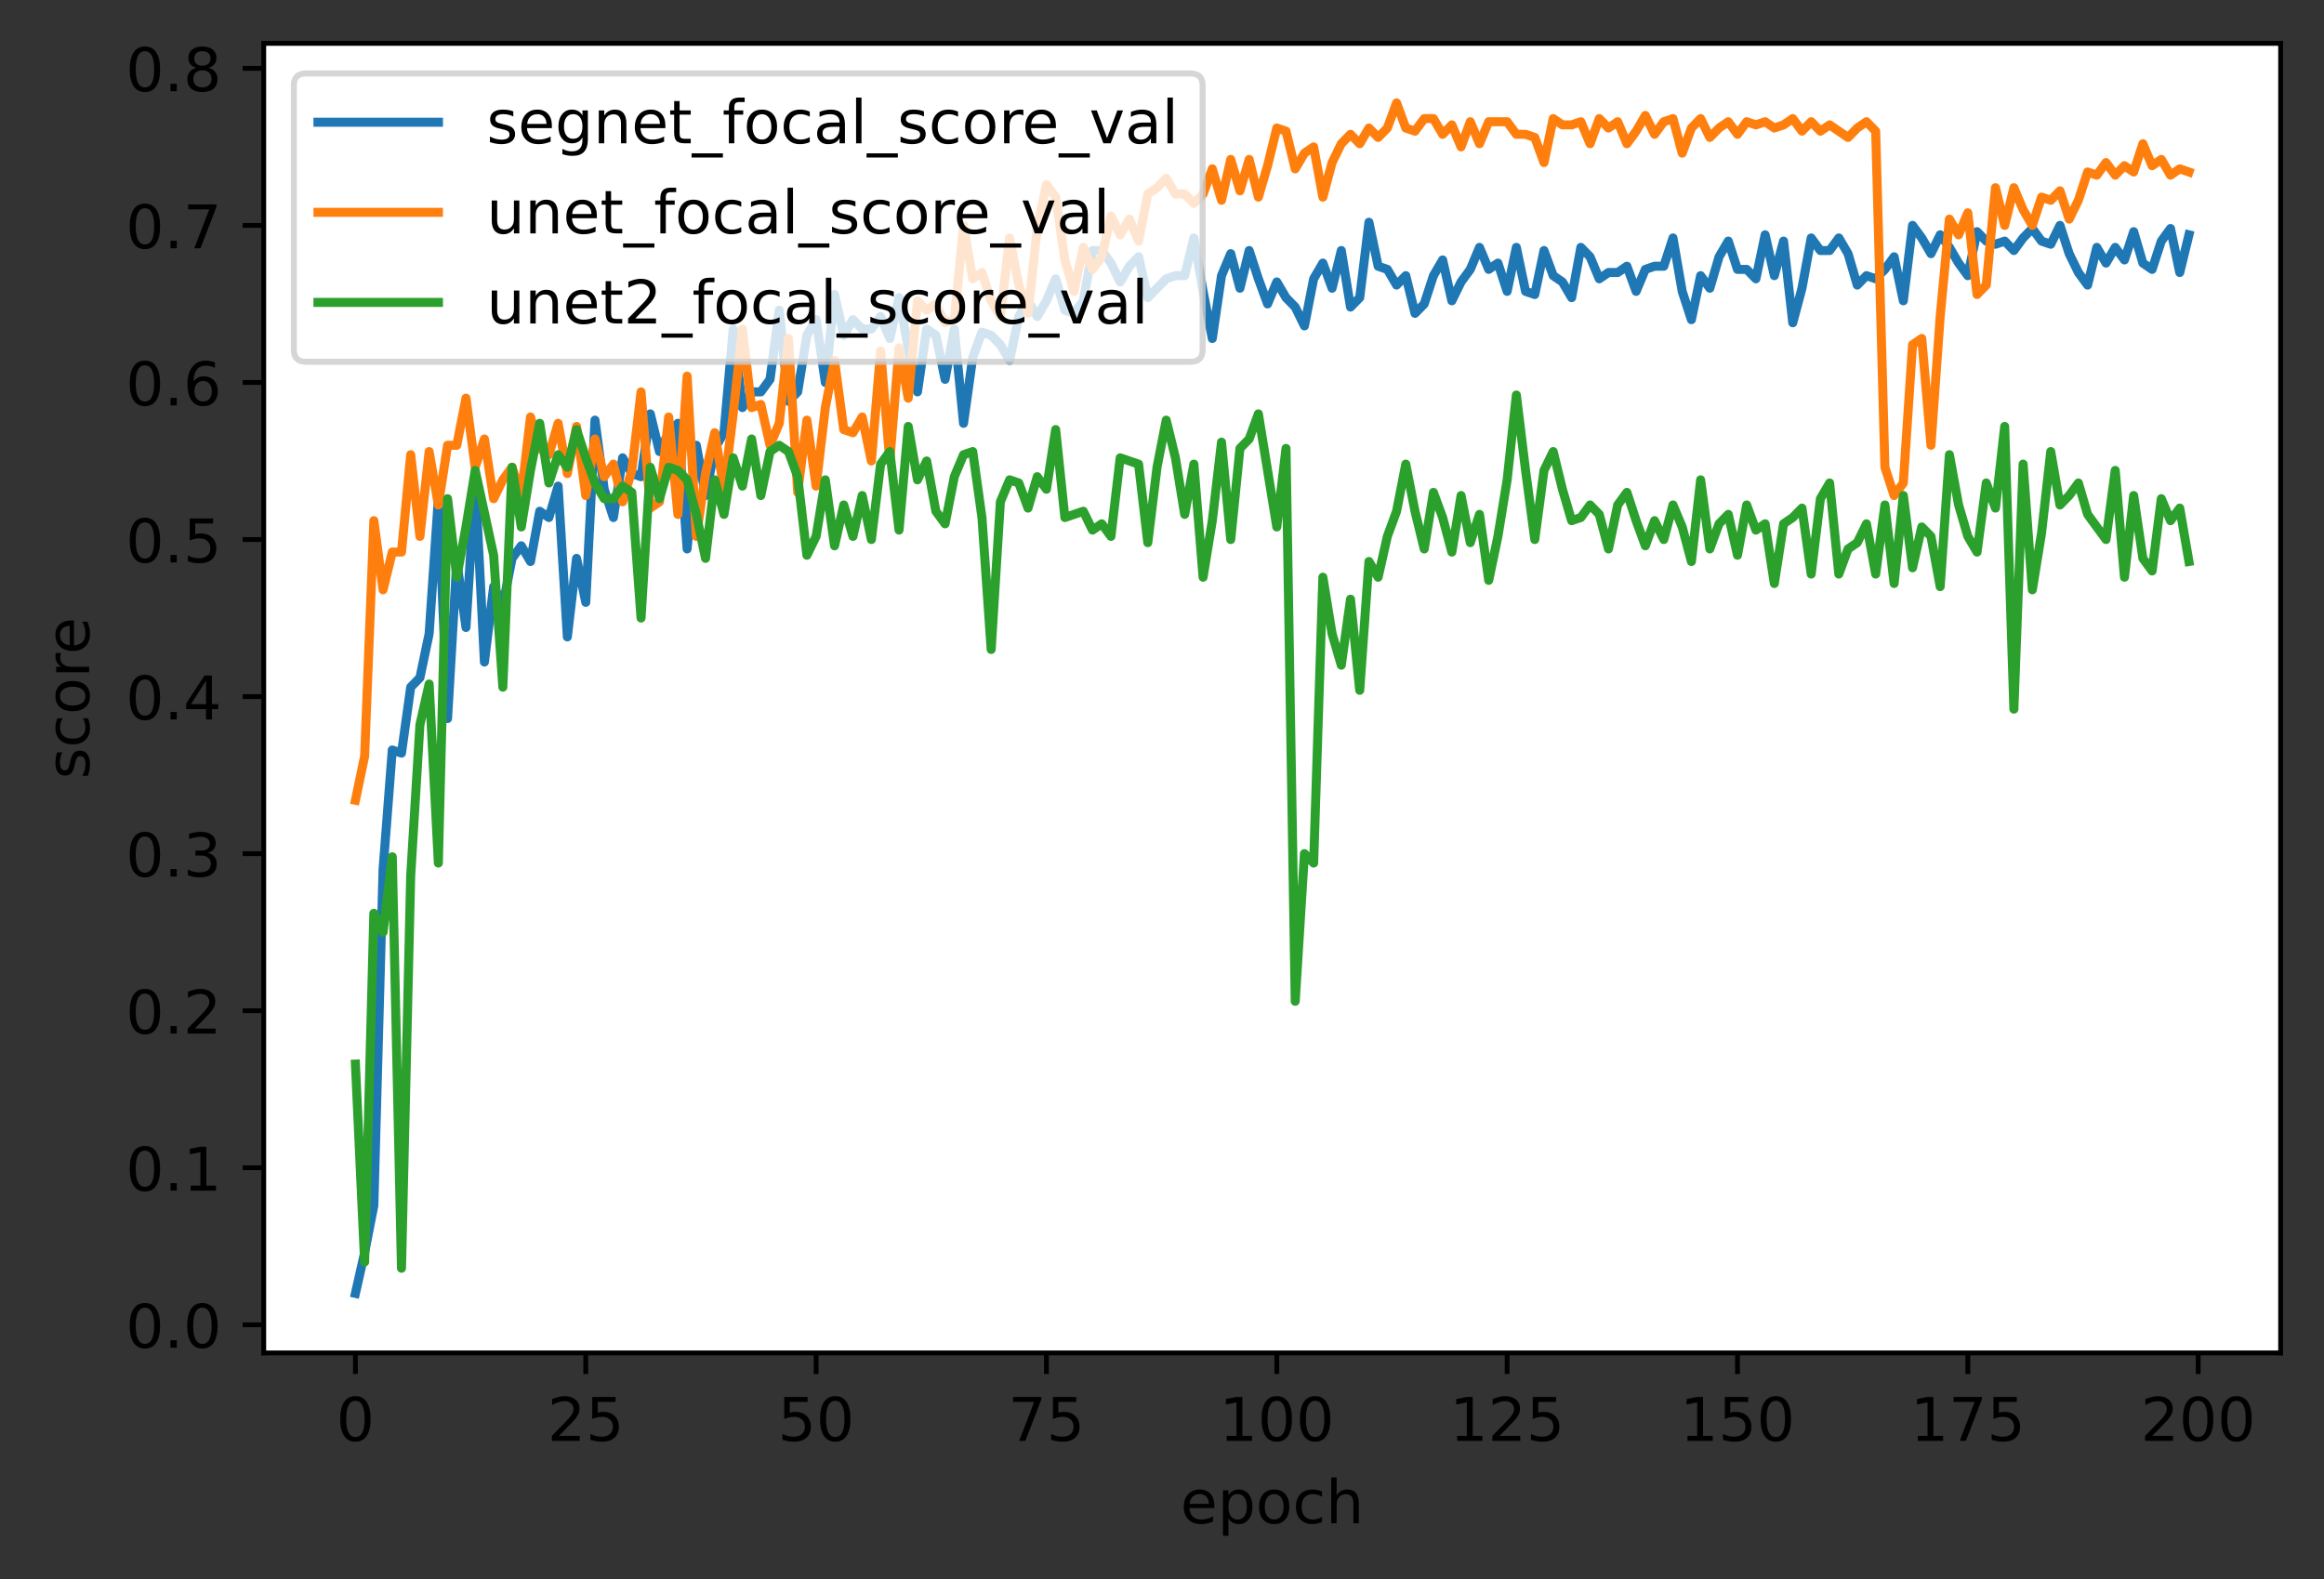 <?xml version="1.0" encoding="utf-8" standalone="no"?>
<!DOCTYPE svg PUBLIC "-//W3C//DTD SVG 1.1//EN"
  "http://www.w3.org/Graphics/SVG/1.1/DTD/svg11.dtd">
<!-- Created with matplotlib (https://matplotlib.org/) -->
<svg height="262.196pt" version="1.1" viewBox="0 0 385.781 262.196" width="385.781pt" xmlns="http://www.w3.org/2000/svg" xmlns:xlink="http://www.w3.org/1999/xlink">
 <rect x="0" y="0" width="385.781" height="262.196" fill="#333333" stroke="none"/>
 <defs>
  <style type="text/css">*{stroke-linecap:butt;stroke-linejoin:round;}</style>
 </defs>
 <g id="figure_1">
  <g id="patch_1">
   <path d="M 0 262.196 
L 385.781 262.196 
L 385.781 0 
L 0 0 
z
" style="fill:none;"/>
  </g>
  <g id="axes_1">
   <g id="patch_2">
    <path d="M 43.781 224.64 
L 378.581 224.64 
L 378.581 7.2 
L 43.781 7.2 
z
" style="fill:#ffffff;"/>
   </g>
   <g id="matplotlib.axis_1">
    <g id="xtick_1">
     <g id="line2d_1">
      <defs>
       <path d="M 0 0 
L 0 3.5 
" id="mad46e9fce3" style="stroke:#000000;stroke-width:0.8;"/>
      </defs>
      <g>
       <use style="stroke:#000000;stroke-width:0.8;" x="58.999" xlink:href="#mad46e9fce3" y="224.64"/>
      </g>
     </g>
     <g id="text_1">
      <!-- 0 -->
      <g transform="translate(55.818 239.238)scale(0.1 -0.1)">
       <defs>
        <path d="M 31.781 66.406 
Q 24.172 66.406 20.328 58.906 
Q 16.5 51.422 16.5 36.375 
Q 16.5 21.391 20.328 13.891 
Q 24.172 6.391 31.781 6.391 
Q 39.453 6.391 43.281 13.891 
Q 47.125 21.391 47.125 36.375 
Q 47.125 51.422 43.281 58.906 
Q 39.453 66.406 31.781 66.406 
z
M 31.781 74.219 
Q 44.047 74.219 50.516 64.516 
Q 56.984 54.828 56.984 36.375 
Q 56.984 17.969 50.516 8.266 
Q 44.047 -1.422 31.781 -1.422 
Q 19.531 -1.422 13.062 8.266 
Q 6.594 17.969 6.594 36.375 
Q 6.594 54.828 13.062 64.516 
Q 19.531 74.219 31.781 74.219 
z
" id="DejaVuSans-48"/>
       </defs>
       <use xlink:href="#DejaVuSans-48"/>
      </g>
     </g>
    </g>
    <g id="xtick_2">
     <g id="line2d_2">
      <g>
       <use style="stroke:#000000;stroke-width:0.8;" x="97.236" xlink:href="#mad46e9fce3" y="224.64"/>
      </g>
     </g>
     <g id="text_2">
      <!-- 25 -->
      <g transform="translate(90.874 239.238)scale(0.1 -0.1)">
       <defs>
        <path d="M 19.188 8.297 
L 53.609 8.297 
L 53.609 0 
L 7.328 0 
L 7.328 8.297 
Q 12.938 14.109 22.625 23.891 
Q 32.328 33.688 34.812 36.531 
Q 39.547 41.844 41.422 45.531 
Q 43.312 49.219 43.312 52.781 
Q 43.312 58.594 39.234 62.25 
Q 35.156 65.922 28.609 65.922 
Q 23.969 65.922 18.812 64.312 
Q 13.672 62.703 7.812 59.422 
L 7.812 69.391 
Q 13.766 71.781 18.938 73 
Q 24.125 74.219 28.422 74.219 
Q 39.75 74.219 46.484 68.547 
Q 53.219 62.891 53.219 53.422 
Q 53.219 48.922 51.531 44.891 
Q 49.859 40.875 45.406 35.406 
Q 44.188 33.984 37.641 27.219 
Q 31.109 20.453 19.188 8.297 
z
" id="DejaVuSans-50"/>
        <path d="M 10.797 72.906 
L 49.516 72.906 
L 49.516 64.594 
L 19.828 64.594 
L 19.828 46.734 
Q 21.969 47.469 24.109 47.828 
Q 26.266 48.188 28.422 48.188 
Q 40.625 48.188 47.75 41.5 
Q 54.891 34.812 54.891 23.391 
Q 54.891 11.625 47.562 5.094 
Q 40.234 -1.422 26.906 -1.422 
Q 22.312 -1.422 17.547 -0.641 
Q 12.797 0.141 7.719 1.703 
L 7.719 11.625 
Q 12.109 9.234 16.797 8.062 
Q 21.484 6.891 26.703 6.891 
Q 35.156 6.891 40.078 11.328 
Q 45.016 15.766 45.016 23.391 
Q 45.016 31 40.078 35.438 
Q 35.156 39.891 26.703 39.891 
Q 22.75 39.891 18.812 39.016 
Q 14.891 38.141 10.797 36.281 
z
" id="DejaVuSans-53"/>
       </defs>
       <use xlink:href="#DejaVuSans-50"/>
       <use x="63.623" xlink:href="#DejaVuSans-53"/>
      </g>
     </g>
    </g>
    <g id="xtick_3">
     <g id="line2d_3">
      <g>
       <use style="stroke:#000000;stroke-width:0.8;" x="135.473" xlink:href="#mad46e9fce3" y="224.64"/>
      </g>
     </g>
     <g id="text_3">
      <!-- 50 -->
      <g transform="translate(129.11 239.238)scale(0.1 -0.1)">
       <use xlink:href="#DejaVuSans-53"/>
       <use x="63.623" xlink:href="#DejaVuSans-48"/>
      </g>
     </g>
    </g>
    <g id="xtick_4">
     <g id="line2d_4">
      <g>
       <use style="stroke:#000000;stroke-width:0.8;" x="173.709" xlink:href="#mad46e9fce3" y="224.64"/>
      </g>
     </g>
     <g id="text_4">
      <!-- 75 -->
      <g transform="translate(167.347 239.238)scale(0.1 -0.1)">
       <defs>
        <path d="M 8.203 72.906 
L 55.078 72.906 
L 55.078 68.703 
L 28.609 0 
L 18.312 0 
L 43.219 64.594 
L 8.203 64.594 
z
" id="DejaVuSans-55"/>
       </defs>
       <use xlink:href="#DejaVuSans-55"/>
       <use x="63.623" xlink:href="#DejaVuSans-53"/>
      </g>
     </g>
    </g>
    <g id="xtick_5">
     <g id="line2d_5">
      <g>
       <use style="stroke:#000000;stroke-width:0.8;" x="211.946" xlink:href="#mad46e9fce3" y="224.64"/>
      </g>
     </g>
     <g id="text_5">
      <!-- 100 -->
      <g transform="translate(202.402 239.238)scale(0.1 -0.1)">
       <defs>
        <path d="M 12.406 8.297 
L 28.516 8.297 
L 28.516 63.922 
L 10.984 60.406 
L 10.984 69.391 
L 28.422 72.906 
L 38.281 72.906 
L 38.281 8.297 
L 54.391 8.297 
L 54.391 0 
L 12.406 0 
z
" id="DejaVuSans-49"/>
       </defs>
       <use xlink:href="#DejaVuSans-49"/>
       <use x="63.623" xlink:href="#DejaVuSans-48"/>
       <use x="127.246" xlink:href="#DejaVuSans-48"/>
      </g>
     </g>
    </g>
    <g id="xtick_6">
     <g id="line2d_6">
      <g>
       <use style="stroke:#000000;stroke-width:0.8;" x="250.183" xlink:href="#mad46e9fce3" y="224.64"/>
      </g>
     </g>
     <g id="text_6">
      <!-- 125 -->
      <g transform="translate(240.639 239.238)scale(0.1 -0.1)">
       <use xlink:href="#DejaVuSans-49"/>
       <use x="63.623" xlink:href="#DejaVuSans-50"/>
       <use x="127.246" xlink:href="#DejaVuSans-53"/>
      </g>
     </g>
    </g>
    <g id="xtick_7">
     <g id="line2d_7">
      <g>
       <use style="stroke:#000000;stroke-width:0.8;" x="288.419" xlink:href="#mad46e9fce3" y="224.64"/>
      </g>
     </g>
     <g id="text_7">
      <!-- 150 -->
      <g transform="translate(278.876 239.238)scale(0.1 -0.1)">
       <use xlink:href="#DejaVuSans-49"/>
       <use x="63.623" xlink:href="#DejaVuSans-53"/>
       <use x="127.246" xlink:href="#DejaVuSans-48"/>
      </g>
     </g>
    </g>
    <g id="xtick_8">
     <g id="line2d_8">
      <g>
       <use style="stroke:#000000;stroke-width:0.8;" x="326.656" xlink:href="#mad46e9fce3" y="224.64"/>
      </g>
     </g>
     <g id="text_8">
      <!-- 175 -->
      <g transform="translate(317.112 239.238)scale(0.1 -0.1)">
       <use xlink:href="#DejaVuSans-49"/>
       <use x="63.623" xlink:href="#DejaVuSans-55"/>
       <use x="127.246" xlink:href="#DejaVuSans-53"/>
      </g>
     </g>
    </g>
    <g id="xtick_9">
     <g id="line2d_9">
      <g>
       <use style="stroke:#000000;stroke-width:0.8;" x="364.893" xlink:href="#mad46e9fce3" y="224.64"/>
      </g>
     </g>
     <g id="text_9">
      <!-- 200 -->
      <g transform="translate(355.349 239.238)scale(0.1 -0.1)">
       <use xlink:href="#DejaVuSans-50"/>
       <use x="63.623" xlink:href="#DejaVuSans-48"/>
       <use x="127.246" xlink:href="#DejaVuSans-48"/>
      </g>
     </g>
    </g>
    <g id="text_10">
     <!-- epoch -->
     <g transform="translate(195.953 252.917)scale(0.1 -0.1)">
      <defs>
       <path d="M 56.203 29.594 
L 56.203 25.203 
L 14.891 25.203 
Q 15.484 15.922 20.484 11.062 
Q 25.484 6.203 34.422 6.203 
Q 39.594 6.203 44.453 7.469 
Q 49.312 8.734 54.109 11.281 
L 54.109 2.781 
Q 49.266 0.734 44.188 -0.344 
Q 39.109 -1.422 33.891 -1.422 
Q 20.797 -1.422 13.156 6.188 
Q 5.516 13.812 5.516 26.812 
Q 5.516 40.234 12.766 48.109 
Q 20.016 56 32.328 56 
Q 43.359 56 49.781 48.891 
Q 56.203 41.797 56.203 29.594 
z
M 47.219 32.234 
Q 47.125 39.594 43.094 43.984 
Q 39.062 48.391 32.422 48.391 
Q 24.906 48.391 20.391 44.141 
Q 15.875 39.891 15.188 32.172 
z
" id="DejaVuSans-101"/>
       <path d="M 18.109 8.203 
L 18.109 -20.797 
L 9.078 -20.797 
L 9.078 54.688 
L 18.109 54.688 
L 18.109 46.391 
Q 20.953 51.266 25.266 53.625 
Q 29.594 56 35.594 56 
Q 45.562 56 51.781 48.094 
Q 58.016 40.188 58.016 27.297 
Q 58.016 14.406 51.781 6.484 
Q 45.562 -1.422 35.594 -1.422 
Q 29.594 -1.422 25.266 0.953 
Q 20.953 3.328 18.109 8.203 
z
M 48.688 27.297 
Q 48.688 37.203 44.609 42.844 
Q 40.531 48.484 33.406 48.484 
Q 26.266 48.484 22.188 42.844 
Q 18.109 37.203 18.109 27.297 
Q 18.109 17.391 22.188 11.75 
Q 26.266 6.109 33.406 6.109 
Q 40.531 6.109 44.609 11.75 
Q 48.688 17.391 48.688 27.297 
z
" id="DejaVuSans-112"/>
       <path d="M 30.609 48.391 
Q 23.391 48.391 19.188 42.75 
Q 14.984 37.109 14.984 27.297 
Q 14.984 17.484 19.156 11.844 
Q 23.344 6.203 30.609 6.203 
Q 37.797 6.203 41.984 11.859 
Q 46.188 17.531 46.188 27.297 
Q 46.188 37.016 41.984 42.703 
Q 37.797 48.391 30.609 48.391 
z
M 30.609 56 
Q 42.328 56 49.016 48.375 
Q 55.719 40.766 55.719 27.297 
Q 55.719 13.875 49.016 6.219 
Q 42.328 -1.422 30.609 -1.422 
Q 18.844 -1.422 12.172 6.219 
Q 5.516 13.875 5.516 27.297 
Q 5.516 40.766 12.172 48.375 
Q 18.844 56 30.609 56 
z
" id="DejaVuSans-111"/>
       <path d="M 48.781 52.594 
L 48.781 44.188 
Q 44.969 46.297 41.141 47.344 
Q 37.312 48.391 33.406 48.391 
Q 24.656 48.391 19.812 42.844 
Q 14.984 37.312 14.984 27.297 
Q 14.984 17.281 19.812 11.734 
Q 24.656 6.203 33.406 6.203 
Q 37.312 6.203 41.141 7.25 
Q 44.969 8.297 48.781 10.406 
L 48.781 2.094 
Q 45.016 0.344 40.984 -0.531 
Q 36.969 -1.422 32.422 -1.422 
Q 20.062 -1.422 12.781 6.344 
Q 5.516 14.109 5.516 27.297 
Q 5.516 40.672 12.859 48.328 
Q 20.219 56 33.016 56 
Q 37.156 56 41.109 55.141 
Q 45.062 54.297 48.781 52.594 
z
" id="DejaVuSans-99"/>
       <path d="M 54.891 33.016 
L 54.891 0 
L 45.906 0 
L 45.906 32.719 
Q 45.906 40.484 42.875 44.328 
Q 39.844 48.188 33.797 48.188 
Q 26.516 48.188 22.312 43.547 
Q 18.109 38.922 18.109 30.906 
L 18.109 0 
L 9.078 0 
L 9.078 75.984 
L 18.109 75.984 
L 18.109 46.188 
Q 21.344 51.125 25.703 53.562 
Q 30.078 56 35.797 56 
Q 45.219 56 50.047 50.172 
Q 54.891 44.344 54.891 33.016 
z
" id="DejaVuSans-104"/>
      </defs>
      <use xlink:href="#DejaVuSans-101"/>
      <use x="61.523" xlink:href="#DejaVuSans-112"/>
      <use x="125" xlink:href="#DejaVuSans-111"/>
      <use x="186.182" xlink:href="#DejaVuSans-99"/>
      <use x="241.162" xlink:href="#DejaVuSans-104"/>
     </g>
    </g>
   </g>
   <g id="matplotlib.axis_2">
    <g id="ytick_1">
     <g id="line2d_10">
      <defs>
       <path d="M 0 0 
L -3.5 0 
" id="mb7ac3b1399" style="stroke:#000000;stroke-width:0.8;"/>
      </defs>
      <g>
       <use style="stroke:#000000;stroke-width:0.8;" x="43.781" xlink:href="#mb7ac3b1399" y="219.972"/>
      </g>
     </g>
     <g id="text_11">
      <!-- 0.0 -->
      <g transform="translate(20.878 223.771)scale(0.1 -0.1)">
       <defs>
        <path d="M 10.688 12.406 
L 21 12.406 
L 21 0 
L 10.688 0 
z
" id="DejaVuSans-46"/>
       </defs>
       <use xlink:href="#DejaVuSans-48"/>
       <use x="63.623" xlink:href="#DejaVuSans-46"/>
       <use x="95.41" xlink:href="#DejaVuSans-48"/>
      </g>
     </g>
    </g>
    <g id="ytick_2">
     <g id="line2d_11">
      <g>
       <use style="stroke:#000000;stroke-width:0.8;" x="43.781" xlink:href="#mb7ac3b1399" y="193.894"/>
      </g>
     </g>
     <g id="text_12">
      <!-- 0.1 -->
      <g transform="translate(20.878 197.693)scale(0.1 -0.1)">
       <use xlink:href="#DejaVuSans-48"/>
       <use x="63.623" xlink:href="#DejaVuSans-46"/>
       <use x="95.41" xlink:href="#DejaVuSans-49"/>
      </g>
     </g>
    </g>
    <g id="ytick_3">
     <g id="line2d_12">
      <g>
       <use style="stroke:#000000;stroke-width:0.8;" x="43.781" xlink:href="#mb7ac3b1399" y="167.816"/>
      </g>
     </g>
     <g id="text_13">
      <!-- 0.2 -->
      <g transform="translate(20.878 171.615)scale(0.1 -0.1)">
       <use xlink:href="#DejaVuSans-48"/>
       <use x="63.623" xlink:href="#DejaVuSans-46"/>
       <use x="95.41" xlink:href="#DejaVuSans-50"/>
      </g>
     </g>
    </g>
    <g id="ytick_4">
     <g id="line2d_13">
      <g>
       <use style="stroke:#000000;stroke-width:0.8;" x="43.781" xlink:href="#mb7ac3b1399" y="141.737"/>
      </g>
     </g>
     <g id="text_14">
      <!-- 0.3 -->
      <g transform="translate(20.878 145.537)scale(0.1 -0.1)">
       <defs>
        <path d="M 40.578 39.312 
Q 47.656 37.797 51.625 33 
Q 55.609 28.219 55.609 21.188 
Q 55.609 10.406 48.188 4.484 
Q 40.766 -1.422 27.094 -1.422 
Q 22.516 -1.422 17.656 -0.516 
Q 12.797 0.391 7.625 2.203 
L 7.625 11.719 
Q 11.719 9.328 16.594 8.109 
Q 21.484 6.891 26.812 6.891 
Q 36.078 6.891 40.938 10.547 
Q 45.797 14.203 45.797 21.188 
Q 45.797 27.641 41.281 31.266 
Q 36.766 34.906 28.719 34.906 
L 20.219 34.906 
L 20.219 43.016 
L 29.109 43.016 
Q 36.375 43.016 40.234 45.922 
Q 44.094 48.828 44.094 54.297 
Q 44.094 59.906 40.109 62.906 
Q 36.141 65.922 28.719 65.922 
Q 24.656 65.922 20.016 65.031 
Q 15.375 64.156 9.812 62.312 
L 9.812 71.094 
Q 15.438 72.656 20.344 73.438 
Q 25.25 74.219 29.594 74.219 
Q 40.828 74.219 47.359 69.109 
Q 53.906 64.016 53.906 55.328 
Q 53.906 49.266 50.438 45.094 
Q 46.969 40.922 40.578 39.312 
z
" id="DejaVuSans-51"/>
       </defs>
       <use xlink:href="#DejaVuSans-48"/>
       <use x="63.623" xlink:href="#DejaVuSans-46"/>
       <use x="95.41" xlink:href="#DejaVuSans-51"/>
      </g>
     </g>
    </g>
    <g id="ytick_5">
     <g id="line2d_14">
      <g>
       <use style="stroke:#000000;stroke-width:0.8;" x="43.781" xlink:href="#mb7ac3b1399" y="115.659"/>
      </g>
     </g>
     <g id="text_15">
      <!-- 0.4 -->
      <g transform="translate(20.878 119.458)scale(0.1 -0.1)">
       <defs>
        <path d="M 37.797 64.312 
L 12.891 25.391 
L 37.797 25.391 
z
M 35.203 72.906 
L 47.609 72.906 
L 47.609 25.391 
L 58.016 25.391 
L 58.016 17.188 
L 47.609 17.188 
L 47.609 0 
L 37.797 0 
L 37.797 17.188 
L 4.891 17.188 
L 4.891 26.703 
z
" id="DejaVuSans-52"/>
       </defs>
       <use xlink:href="#DejaVuSans-48"/>
       <use x="63.623" xlink:href="#DejaVuSans-46"/>
       <use x="95.41" xlink:href="#DejaVuSans-52"/>
      </g>
     </g>
    </g>
    <g id="ytick_6">
     <g id="line2d_15">
      <g>
       <use style="stroke:#000000;stroke-width:0.8;" x="43.781" xlink:href="#mb7ac3b1399" y="89.581"/>
      </g>
     </g>
     <g id="text_16">
      <!-- 0.5 -->
      <g transform="translate(20.878 93.38)scale(0.1 -0.1)">
       <use xlink:href="#DejaVuSans-48"/>
       <use x="63.623" xlink:href="#DejaVuSans-46"/>
       <use x="95.41" xlink:href="#DejaVuSans-53"/>
      </g>
     </g>
    </g>
    <g id="ytick_7">
     <g id="line2d_16">
      <g>
       <use style="stroke:#000000;stroke-width:0.8;" x="43.781" xlink:href="#mb7ac3b1399" y="63.503"/>
      </g>
     </g>
     <g id="text_17">
      <!-- 0.6 -->
      <g transform="translate(20.878 67.302)scale(0.1 -0.1)">
       <defs>
        <path d="M 33.016 40.375 
Q 26.375 40.375 22.484 35.828 
Q 18.609 31.297 18.609 23.391 
Q 18.609 15.531 22.484 10.953 
Q 26.375 6.391 33.016 6.391 
Q 39.656 6.391 43.531 10.953 
Q 47.406 15.531 47.406 23.391 
Q 47.406 31.297 43.531 35.828 
Q 39.656 40.375 33.016 40.375 
z
M 52.594 71.297 
L 52.594 62.312 
Q 48.875 64.062 45.094 64.984 
Q 41.312 65.922 37.594 65.922 
Q 27.828 65.922 22.672 59.328 
Q 17.531 52.734 16.797 39.406 
Q 19.672 43.656 24.016 45.922 
Q 28.375 48.188 33.594 48.188 
Q 44.578 48.188 50.953 41.516 
Q 57.328 34.859 57.328 23.391 
Q 57.328 12.156 50.688 5.359 
Q 44.047 -1.422 33.016 -1.422 
Q 20.359 -1.422 13.672 8.266 
Q 6.984 17.969 6.984 36.375 
Q 6.984 53.656 15.188 63.938 
Q 23.391 74.219 37.203 74.219 
Q 40.922 74.219 44.703 73.484 
Q 48.484 72.75 52.594 71.297 
z
" id="DejaVuSans-54"/>
       </defs>
       <use xlink:href="#DejaVuSans-48"/>
       <use x="63.623" xlink:href="#DejaVuSans-46"/>
       <use x="95.41" xlink:href="#DejaVuSans-54"/>
      </g>
     </g>
    </g>
    <g id="ytick_8">
     <g id="line2d_17">
      <g>
       <use style="stroke:#000000;stroke-width:0.8;" x="43.781" xlink:href="#mb7ac3b1399" y="37.425"/>
      </g>
     </g>
     <g id="text_18">
      <!-- 0.7 -->
      <g transform="translate(20.878 41.224)scale(0.1 -0.1)">
       <use xlink:href="#DejaVuSans-48"/>
       <use x="63.623" xlink:href="#DejaVuSans-46"/>
       <use x="95.41" xlink:href="#DejaVuSans-55"/>
      </g>
     </g>
    </g>
    <g id="ytick_9">
     <g id="line2d_18">
      <g>
       <use style="stroke:#000000;stroke-width:0.8;" x="43.781" xlink:href="#mb7ac3b1399" y="11.346"/>
      </g>
     </g>
     <g id="text_19">
      <!-- 0.8 -->
      <g transform="translate(20.878 15.146)scale(0.1 -0.1)">
       <defs>
        <path d="M 31.781 34.625 
Q 24.75 34.625 20.719 30.859 
Q 16.703 27.094 16.703 20.516 
Q 16.703 13.922 20.719 10.156 
Q 24.75 6.391 31.781 6.391 
Q 38.812 6.391 42.859 10.172 
Q 46.922 13.969 46.922 20.516 
Q 46.922 27.094 42.891 30.859 
Q 38.875 34.625 31.781 34.625 
z
M 21.922 38.812 
Q 15.578 40.375 12.031 44.719 
Q 8.5 49.078 8.5 55.328 
Q 8.5 64.062 14.719 69.141 
Q 20.953 74.219 31.781 74.219 
Q 42.672 74.219 48.875 69.141 
Q 55.078 64.062 55.078 55.328 
Q 55.078 49.078 51.531 44.719 
Q 48 40.375 41.703 38.812 
Q 48.828 37.156 52.797 32.312 
Q 56.781 27.484 56.781 20.516 
Q 56.781 9.906 50.312 4.234 
Q 43.844 -1.422 31.781 -1.422 
Q 19.734 -1.422 13.25 4.234 
Q 6.781 9.906 6.781 20.516 
Q 6.781 27.484 10.781 32.312 
Q 14.797 37.156 21.922 38.812 
z
M 18.312 54.391 
Q 18.312 48.734 21.844 45.562 
Q 25.391 42.391 31.781 42.391 
Q 38.141 42.391 41.719 45.562 
Q 45.312 48.734 45.312 54.391 
Q 45.312 60.062 41.719 63.234 
Q 38.141 66.406 31.781 66.406 
Q 25.391 66.406 21.844 63.234 
Q 18.312 60.062 18.312 54.391 
z
" id="DejaVuSans-56"/>
       </defs>
       <use xlink:href="#DejaVuSans-48"/>
       <use x="63.623" xlink:href="#DejaVuSans-46"/>
       <use x="95.41" xlink:href="#DejaVuSans-56"/>
      </g>
     </g>
    </g>
    <g id="text_20">
     <!-- score -->
     <g transform="translate(14.798 129.353)rotate(-90)scale(0.1 -0.1)">
      <defs>
       <path d="M 44.281 53.078 
L 44.281 44.578 
Q 40.484 46.531 36.375 47.5 
Q 32.281 48.484 27.875 48.484 
Q 21.188 48.484 17.844 46.438 
Q 14.5 44.391 14.5 40.281 
Q 14.5 37.156 16.891 35.375 
Q 19.281 33.594 26.516 31.984 
L 29.594 31.297 
Q 39.156 29.25 43.188 25.516 
Q 47.219 21.781 47.219 15.094 
Q 47.219 7.469 41.188 3.016 
Q 35.156 -1.422 24.609 -1.422 
Q 20.219 -1.422 15.453 -0.562 
Q 10.688 0.297 5.422 2 
L 5.422 11.281 
Q 10.406 8.688 15.234 7.391 
Q 20.062 6.109 24.812 6.109 
Q 31.156 6.109 34.562 8.281 
Q 37.984 10.453 37.984 14.406 
Q 37.984 18.062 35.516 20.016 
Q 33.062 21.969 24.703 23.781 
L 21.578 24.516 
Q 13.234 26.266 9.516 29.906 
Q 5.812 33.547 5.812 39.891 
Q 5.812 47.609 11.281 51.797 
Q 16.75 56 26.812 56 
Q 31.781 56 36.172 55.266 
Q 40.578 54.547 44.281 53.078 
z
" id="DejaVuSans-115"/>
       <path d="M 41.109 46.297 
Q 39.594 47.172 37.812 47.578 
Q 36.031 48 33.891 48 
Q 26.266 48 22.188 43.047 
Q 18.109 38.094 18.109 28.812 
L 18.109 0 
L 9.078 0 
L 9.078 54.688 
L 18.109 54.688 
L 18.109 46.188 
Q 20.953 51.172 25.484 53.578 
Q 30.031 56 36.531 56 
Q 37.453 56 38.578 55.875 
Q 39.703 55.766 41.062 55.516 
z
" id="DejaVuSans-114"/>
      </defs>
      <use xlink:href="#DejaVuSans-115"/>
      <use x="52.1" xlink:href="#DejaVuSans-99"/>
      <use x="107.08" xlink:href="#DejaVuSans-111"/>
      <use x="168.262" xlink:href="#DejaVuSans-114"/>
      <use x="207.125" xlink:href="#DejaVuSans-101"/>
     </g>
    </g>
   </g>
   <g id="line2d_19">
    <path clip-path="url(#p6c7c3dee82)" d="M 58.999 214.756 
L 60.529 207.976 
L 62.058 200.153 
L 63.588 144.345 
L 65.117 124.526 
L 66.647 125.047 
L 68.176 114.095 
L 69.706 112.53 
L 71.235 105.228 
L 72.765 82.801 
L 74.294 119.31 
L 75.824 93.232 
L 77.353 104.185 
L 78.882 79.671 
L 80.412 109.922 
L 81.941 97.404 
L 83.471 100.534 
L 85 92.71 
L 86.53 90.624 
L 88.059 93.232 
L 89.589 84.887 
L 91.118 85.93 
L 92.648 80.714 
L 94.177 105.75 
L 95.707 92.71 
L 97.236 100.012 
L 98.766 69.762 
L 100.295 81.236 
L 101.824 85.93 
L 103.354 76.02 
L 104.883 78.628 
L 106.413 79.15 
L 107.942 68.718 
L 109.472 74.977 
L 111.001 71.848 
L 112.531 70.283 
L 114.06 91.146 
L 115.59 73.934 
L 117.119 82.279 
L 118.649 74.456 
L 120.178 71.848 
L 121.708 54.636 
L 123.237 67.675 
L 124.766 65.068 
L 126.296 65.068 
L 127.825 62.981 
L 129.355 51.507 
L 130.884 66.632 
L 132.414 65.068 
L 133.943 55.679 
L 135.473 53.072 
L 137.002 63.503 
L 138.532 48.899 
L 140.061 55.679 
L 141.591 53.072 
L 143.12 54.636 
L 144.649 54.636 
L 146.179 52.55 
L 147.708 56.201 
L 149.238 49.421 
L 150.767 57.766 
L 152.297 65.068 
L 153.826 54.636 
L 155.356 55.679 
L 156.885 62.981 
L 158.415 54.636 
L 159.944 70.283 
L 161.474 59.33 
L 163.003 55.158 
L 164.533 55.679 
L 166.062 57.244 
L 167.591 59.852 
L 169.121 52.55 
L 170.65 49.942 
L 172.18 52.55 
L 173.709 49.942 
L 175.239 46.291 
L 176.768 51.507 
L 178.298 52.028 
L 179.827 49.942 
L 181.357 41.597 
L 182.886 41.597 
L 184.416 43.683 
L 185.945 46.813 
L 187.475 44.205 
L 189.004 42.64 
L 190.533 49.421 
L 193.592 46.291 
L 195.122 45.77 
L 196.651 45.77 
L 198.181 39.511 
L 199.71 48.377 
L 201.24 56.201 
L 202.769 45.77 
L 204.299 42.119 
L 205.828 47.856 
L 207.358 41.597 
L 208.887 46.291 
L 210.417 50.464 
L 211.946 46.813 
L 213.475 49.421 
L 215.005 50.985 
L 216.534 54.115 
L 218.064 46.291 
L 219.593 43.683 
L 221.123 47.856 
L 222.652 41.597 
L 224.182 50.985 
L 225.711 49.421 
L 227.241 36.903 
L 228.77 44.205 
L 230.3 44.727 
L 231.829 47.334 
L 233.358 45.77 
L 234.888 52.028 
L 236.417 50.464 
L 237.947 45.77 
L 239.476 43.162 
L 241.006 49.942 
L 242.535 46.813 
L 244.065 44.727 
L 245.594 41.076 
L 247.124 44.727 
L 248.653 43.683 
L 250.183 48.377 
L 251.712 41.076 
L 253.242 48.377 
L 254.771 48.899 
L 256.3 41.597 
L 257.83 45.77 
L 259.359 46.813 
L 260.889 49.421 
L 262.418 41.076 
L 263.948 42.64 
L 265.477 46.291 
L 267.007 45.248 
L 268.536 45.248 
L 270.066 44.205 
L 271.595 48.377 
L 273.125 44.727 
L 274.654 44.205 
L 276.184 44.205 
L 277.713 39.511 
L 279.242 48.377 
L 280.772 53.072 
L 282.301 45.77 
L 283.831 47.856 
L 285.36 42.64 
L 286.89 40.032 
L 288.419 44.727 
L 289.949 44.727 
L 291.478 46.291 
L 293.008 38.989 
L 294.537 45.77 
L 296.067 40.032 
L 297.596 53.593 
L 299.126 47.856 
L 300.655 39.511 
L 302.184 41.597 
L 303.714 41.597 
L 305.243 39.511 
L 306.773 42.119 
L 308.302 47.334 
L 309.832 45.77 
L 311.361 46.291 
L 312.891 44.727 
L 314.42 42.64 
L 315.95 49.942 
L 317.479 37.425 
L 319.009 39.511 
L 320.538 42.119 
L 322.067 38.989 
L 323.597 41.076 
L 325.126 43.683 
L 326.656 45.77 
L 328.185 38.468 
L 329.715 40.032 
L 331.244 40.554 
L 332.774 40.032 
L 334.303 41.597 
L 335.833 39.511 
L 337.362 37.946 
L 338.892 40.032 
L 340.421 40.554 
L 341.951 37.425 
L 343.48 42.119 
L 345.009 45.248 
L 346.539 47.334 
L 348.068 41.076 
L 349.598 43.683 
L 351.127 41.076 
L 352.657 43.162 
L 354.186 38.468 
L 355.716 43.683 
L 357.245 44.727 
L 358.775 40.032 
L 360.304 37.946 
L 361.834 45.248 
L 363.363 38.989 
L 363.363 38.989 
" style="fill:none;stroke:#1f77b4;stroke-linecap:square;stroke-width:1.5;"/>
   </g>
   <g id="line2d_20">
    <path clip-path="url(#p6c7c3dee82)" d="M 58.999 132.871 
L 60.529 125.569 
L 62.058 86.452 
L 63.588 97.926 
L 65.117 91.667 
L 66.647 91.667 
L 68.176 75.499 
L 69.706 89.059 
L 71.235 74.977 
L 72.765 83.844 
L 74.294 73.934 
L 75.824 73.934 
L 77.353 66.111 
L 78.882 77.585 
L 80.412 72.891 
L 81.941 82.801 
L 83.471 79.671 
L 85 77.585 
L 86.53 82.279 
L 88.059 69.24 
L 89.589 74.456 
L 91.118 75.499 
L 92.648 70.283 
L 94.177 78.628 
L 95.707 70.805 
L 97.236 82.279 
L 98.766 72.891 
L 100.295 79.15 
L 101.824 77.063 
L 103.354 83.322 
L 104.883 78.107 
L 106.413 65.068 
L 107.942 84.365 
L 109.472 83.322 
L 111.001 69.24 
L 112.531 85.409 
L 114.06 62.46 
L 115.59 89.059 
L 117.119 78.628 
L 118.649 71.848 
L 120.178 81.236 
L 121.708 68.718 
L 123.237 54.636 
L 124.766 67.675 
L 126.296 67.154 
L 127.825 73.934 
L 129.355 70.283 
L 130.884 56.201 
L 132.414 81.758 
L 133.943 69.762 
L 135.473 80.714 
L 137.002 67.675 
L 138.532 59.852 
L 140.061 71.326 
L 141.591 71.848 
L 143.12 69.24 
L 144.649 76.542 
L 146.179 58.287 
L 147.708 76.542 
L 149.238 57.766 
L 150.767 66.111 
L 152.297 49.942 
L 153.826 51.507 
L 155.356 50.464 
L 156.885 53.593 
L 158.415 53.072 
L 159.944 37.425 
L 161.474 46.291 
L 163.003 45.248 
L 164.533 49.942 
L 166.062 52.55 
L 167.591 39.511 
L 169.121 47.334 
L 170.65 52.028 
L 172.18 37.946 
L 173.709 30.644 
L 175.239 32.731 
L 176.768 43.162 
L 178.298 48.377 
L 179.827 41.076 
L 181.357 44.727 
L 182.886 42.64 
L 184.416 35.86 
L 185.945 38.989 
L 187.475 36.382 
L 189.004 40.032 
L 190.533 32.209 
L 192.063 31.166 
L 193.592 29.601 
L 195.122 32.209 
L 196.651 32.209 
L 198.181 33.774 
L 199.71 32.209 
L 201.24 28.036 
L 202.769 33.252 
L 204.299 26.472 
L 205.828 31.687 
L 207.358 26.472 
L 208.887 32.731 
L 210.417 27.515 
L 211.946 21.256 
L 213.475 21.778 
L 215.005 28.036 
L 216.534 25.429 
L 218.064 24.386 
L 219.593 32.731 
L 221.123 26.993 
L 222.652 23.864 
L 224.182 22.299 
L 225.711 23.864 
L 227.241 21.256 
L 228.77 22.821 
L 230.3 21.256 
L 231.829 17.084 
L 233.358 21.256 
L 234.888 21.778 
L 236.417 19.691 
L 237.947 19.691 
L 239.476 22.299 
L 241.006 20.735 
L 242.535 24.386 
L 244.065 20.213 
L 245.594 23.864 
L 247.124 20.213 
L 250.183 20.213 
L 251.712 22.299 
L 253.242 22.299 
L 254.771 22.821 
L 256.3 26.993 
L 257.83 19.691 
L 259.359 20.735 
L 260.889 20.735 
L 262.418 20.213 
L 263.948 23.864 
L 265.477 19.691 
L 267.007 21.256 
L 268.536 20.213 
L 270.066 23.864 
L 271.595 21.778 
L 273.125 19.17 
L 274.654 22.299 
L 276.184 20.213 
L 277.713 19.691 
L 279.242 25.429 
L 280.772 21.256 
L 282.301 19.691 
L 283.831 22.821 
L 285.36 21.256 
L 286.89 20.213 
L 288.419 22.299 
L 289.949 20.213 
L 291.478 20.735 
L 293.008 20.213 
L 294.537 21.256 
L 296.067 20.735 
L 297.596 19.691 
L 299.126 21.778 
L 300.655 20.213 
L 302.184 21.778 
L 303.714 20.735 
L 306.773 22.821 
L 308.302 21.256 
L 309.832 20.213 
L 311.361 21.778 
L 312.891 77.585 
L 314.42 82.279 
L 315.95 80.193 
L 317.479 57.244 
L 319.009 56.201 
L 320.538 73.934 
L 322.067 52.55 
L 323.597 36.382 
L 325.126 38.989 
L 326.656 35.338 
L 328.185 48.899 
L 329.715 47.334 
L 331.244 31.166 
L 332.774 37.425 
L 334.303 31.166 
L 335.833 34.817 
L 337.362 37.425 
L 338.892 32.731 
L 340.421 33.252 
L 341.951 31.687 
L 343.48 36.382 
L 345.009 33.252 
L 346.539 28.558 
L 348.068 29.08 
L 349.598 26.993 
L 351.127 29.08 
L 352.657 27.515 
L 354.186 28.558 
L 355.716 23.864 
L 357.245 27.515 
L 358.775 26.472 
L 360.304 29.08 
L 361.834 28.036 
L 363.363 28.558 
L 363.363 28.558 
" style="fill:none;stroke:#ff7f0e;stroke-linecap:square;stroke-width:1.5;"/>
   </g>
   <g id="line2d_21">
    <path clip-path="url(#p6c7c3dee82)" d="M 58.999 176.682 
L 60.529 209.541 
L 62.058 151.647 
L 63.588 154.777 
L 65.117 142.259 
L 66.647 210.584 
L 68.176 145.388 
L 69.706 120.353 
L 71.235 113.573 
L 72.765 143.302 
L 74.294 82.801 
L 75.824 95.84 
L 77.353 87.495 
L 78.882 78.107 
L 81.941 92.189 
L 83.471 114.095 
L 85 77.585 
L 86.53 87.495 
L 88.059 78.107 
L 89.589 70.283 
L 91.118 80.193 
L 92.648 75.499 
L 94.177 77.585 
L 95.707 71.326 
L 97.236 76.02 
L 98.766 80.193 
L 100.295 82.801 
L 101.824 82.801 
L 103.354 80.714 
L 104.883 81.758 
L 106.413 102.62 
L 107.942 77.585 
L 109.472 82.801 
L 111.001 77.585 
L 112.531 78.107 
L 114.06 79.671 
L 115.59 85.409 
L 117.119 92.71 
L 118.649 79.671 
L 120.178 85.409 
L 121.708 76.02 
L 123.237 80.714 
L 124.766 72.891 
L 126.296 82.279 
L 127.825 74.977 
L 129.355 73.934 
L 130.884 74.977 
L 132.414 79.15 
L 133.943 92.189 
L 135.473 89.059 
L 137.002 79.671 
L 138.532 90.624 
L 140.061 83.844 
L 141.591 89.059 
L 143.12 82.279 
L 144.649 89.581 
L 146.179 77.063 
L 147.708 74.977 
L 149.238 88.016 
L 150.767 70.805 
L 152.297 79.671 
L 153.826 76.542 
L 155.356 84.887 
L 156.885 86.973 
L 158.415 79.15 
L 159.944 75.499 
L 161.474 74.977 
L 163.003 85.93 
L 164.533 107.836 
L 166.062 83.322 
L 167.591 79.671 
L 169.121 80.193 
L 170.65 84.365 
L 172.18 79.15 
L 173.709 81.236 
L 175.239 71.326 
L 176.768 85.93 
L 179.827 84.887 
L 181.357 88.016 
L 182.886 86.973 
L 184.416 89.059 
L 185.945 76.02 
L 189.004 77.063 
L 190.533 90.103 
L 192.063 77.585 
L 193.592 69.762 
L 195.122 76.02 
L 196.651 85.409 
L 198.181 77.063 
L 199.71 95.84 
L 201.24 86.452 
L 202.769 73.413 
L 204.299 89.581 
L 205.828 74.456 
L 207.358 72.891 
L 208.887 68.718 
L 211.946 87.495 
L 213.475 74.456 
L 215.005 166.251 
L 216.534 141.737 
L 218.064 143.302 
L 219.593 95.84 
L 221.123 105.228 
L 222.652 110.444 
L 224.182 99.491 
L 225.711 114.616 
L 227.241 93.232 
L 228.77 95.84 
L 230.3 89.059 
L 231.829 84.887 
L 233.358 77.063 
L 234.888 84.887 
L 236.417 91.146 
L 237.947 81.758 
L 239.476 85.93 
L 241.006 91.667 
L 242.535 82.279 
L 244.065 90.103 
L 245.594 85.409 
L 247.124 96.361 
L 248.653 89.059 
L 250.183 79.671 
L 251.712 65.589 
L 253.242 78.107 
L 254.771 89.581 
L 256.3 78.107 
L 257.83 74.977 
L 259.359 81.236 
L 260.889 86.452 
L 262.418 85.93 
L 263.948 83.844 
L 265.477 85.409 
L 267.007 91.146 
L 268.536 83.844 
L 270.066 81.758 
L 271.595 86.452 
L 273.125 90.624 
L 274.654 86.452 
L 276.184 89.581 
L 277.713 83.844 
L 279.242 87.495 
L 280.772 93.232 
L 282.301 79.671 
L 283.831 91.146 
L 285.36 86.973 
L 286.89 85.409 
L 288.419 92.189 
L 289.949 83.844 
L 291.478 88.016 
L 293.008 86.973 
L 294.537 96.883 
L 296.067 86.973 
L 297.596 85.93 
L 299.126 84.365 
L 300.655 95.318 
L 302.184 82.801 
L 303.714 80.193 
L 305.243 95.318 
L 306.773 91.146 
L 308.302 90.103 
L 309.832 86.973 
L 311.361 95.318 
L 312.891 83.844 
L 314.42 96.883 
L 315.95 82.279 
L 317.479 94.275 
L 319.009 87.495 
L 320.538 89.059 
L 322.067 97.404 
L 323.597 75.499 
L 325.126 83.844 
L 326.656 89.059 
L 328.185 91.667 
L 329.715 80.193 
L 331.244 84.365 
L 332.774 70.805 
L 334.303 117.745 
L 335.833 77.063 
L 337.362 97.926 
L 338.892 88.538 
L 340.421 74.977 
L 341.951 83.844 
L 343.48 82.279 
L 345.009 80.193 
L 346.539 85.409 
L 349.598 89.581 
L 351.127 78.107 
L 352.657 95.84 
L 354.186 82.279 
L 355.716 92.71 
L 357.245 94.797 
L 358.775 82.801 
L 360.304 86.452 
L 361.834 84.365 
L 363.363 93.232 
L 363.363 93.232 
" style="fill:none;stroke:#2ca02c;stroke-linecap:square;stroke-width:1.5;"/>
   </g>
   <g id="patch_3">
    <path d="M 43.781 224.64 
L 43.781 7.2 
" style="fill:none;stroke:#000000;stroke-linecap:square;stroke-linejoin:miter;stroke-width:0.8;"/>
   </g>
   <g id="patch_4">
    <path d="M 378.581 224.64 
L 378.581 7.2 
" style="fill:none;stroke:#000000;stroke-linecap:square;stroke-linejoin:miter;stroke-width:0.8;"/>
   </g>
   <g id="patch_5">
    <path d="M 43.781 224.64 
L 378.581 224.64 
" style="fill:none;stroke:#000000;stroke-linecap:square;stroke-linejoin:miter;stroke-width:0.8;"/>
   </g>
   <g id="patch_6">
    <path d="M 43.781 7.2 
L 378.581 7.2 
" style="fill:none;stroke:#000000;stroke-linecap:square;stroke-linejoin:miter;stroke-width:0.8;"/>
   </g>
   <g id="legend_1">
    <g id="patch_7">
     <path d="M 50.781 60.069 
L 197.637 60.069 
Q 199.637 60.069 199.637 58.069 
L 199.637 14.2 
Q 199.637 12.2 197.637 12.2 
L 50.781 12.2 
Q 48.781 12.2 48.781 14.2 
L 48.781 58.069 
Q 48.781 60.069 50.781 60.069 
z
" style="fill:#ffffff;opacity:0.8;stroke:#cccccc;stroke-linejoin:miter;"/>
    </g>
    <g id="line2d_22">
     <path d="M 52.781 20.298 
L 72.781 20.298 
" style="fill:none;stroke:#1f77b4;stroke-linecap:square;stroke-width:1.5;"/>
    </g>
    <g id="line2d_23"/>
    <g id="text_21">
     <!-- segnet_focal_score_val -->
     <g transform="translate(80.781 23.798)scale(0.1 -0.1)">
      <defs>
       <path d="M 45.406 27.984 
Q 45.406 37.75 41.375 43.109 
Q 37.359 48.484 30.078 48.484 
Q 22.859 48.484 18.828 43.109 
Q 14.797 37.75 14.797 27.984 
Q 14.797 18.266 18.828 12.891 
Q 22.859 7.516 30.078 7.516 
Q 37.359 7.516 41.375 12.891 
Q 45.406 18.266 45.406 27.984 
z
M 54.391 6.781 
Q 54.391 -7.172 48.188 -13.984 
Q 42 -20.797 29.203 -20.797 
Q 24.469 -20.797 20.266 -20.094 
Q 16.062 -19.391 12.109 -17.922 
L 12.109 -9.188 
Q 16.062 -11.328 19.922 -12.344 
Q 23.781 -13.375 27.781 -13.375 
Q 36.625 -13.375 41.016 -8.766 
Q 45.406 -4.156 45.406 5.172 
L 45.406 9.625 
Q 42.625 4.781 38.281 2.391 
Q 33.938 0 27.875 0 
Q 17.828 0 11.672 7.656 
Q 5.516 15.328 5.516 27.984 
Q 5.516 40.672 11.672 48.328 
Q 17.828 56 27.875 56 
Q 33.938 56 38.281 53.609 
Q 42.625 51.219 45.406 46.391 
L 45.406 54.688 
L 54.391 54.688 
z
" id="DejaVuSans-103"/>
       <path d="M 54.891 33.016 
L 54.891 0 
L 45.906 0 
L 45.906 32.719 
Q 45.906 40.484 42.875 44.328 
Q 39.844 48.188 33.797 48.188 
Q 26.516 48.188 22.312 43.547 
Q 18.109 38.922 18.109 30.906 
L 18.109 0 
L 9.078 0 
L 9.078 54.688 
L 18.109 54.688 
L 18.109 46.188 
Q 21.344 51.125 25.703 53.562 
Q 30.078 56 35.797 56 
Q 45.219 56 50.047 50.172 
Q 54.891 44.344 54.891 33.016 
z
" id="DejaVuSans-110"/>
       <path d="M 18.312 70.219 
L 18.312 54.688 
L 36.812 54.688 
L 36.812 47.703 
L 18.312 47.703 
L 18.312 18.016 
Q 18.312 11.328 20.141 9.422 
Q 21.969 7.516 27.594 7.516 
L 36.812 7.516 
L 36.812 0 
L 27.594 0 
Q 17.188 0 13.234 3.875 
Q 9.281 7.766 9.281 18.016 
L 9.281 47.703 
L 2.688 47.703 
L 2.688 54.688 
L 9.281 54.688 
L 9.281 70.219 
z
" id="DejaVuSans-116"/>
       <path d="M 50.984 -16.609 
L 50.984 -23.578 
L -0.984 -23.578 
L -0.984 -16.609 
z
" id="DejaVuSans-95"/>
       <path d="M 37.109 75.984 
L 37.109 68.5 
L 28.516 68.5 
Q 23.688 68.5 21.797 66.547 
Q 19.922 64.594 19.922 59.516 
L 19.922 54.688 
L 34.719 54.688 
L 34.719 47.703 
L 19.922 47.703 
L 19.922 0 
L 10.891 0 
L 10.891 47.703 
L 2.297 47.703 
L 2.297 54.688 
L 10.891 54.688 
L 10.891 58.5 
Q 10.891 67.625 15.141 71.797 
Q 19.391 75.984 28.609 75.984 
z
" id="DejaVuSans-102"/>
       <path d="M 34.281 27.484 
Q 23.391 27.484 19.188 25 
Q 14.984 22.516 14.984 16.5 
Q 14.984 11.719 18.141 8.906 
Q 21.297 6.109 26.703 6.109 
Q 34.188 6.109 38.703 11.406 
Q 43.219 16.703 43.219 25.484 
L 43.219 27.484 
z
M 52.203 31.203 
L 52.203 0 
L 43.219 0 
L 43.219 8.297 
Q 40.141 3.328 35.547 0.953 
Q 30.953 -1.422 24.312 -1.422 
Q 15.922 -1.422 10.953 3.297 
Q 6 8.016 6 15.922 
Q 6 25.141 12.172 29.828 
Q 18.359 34.516 30.609 34.516 
L 43.219 34.516 
L 43.219 35.406 
Q 43.219 41.609 39.141 45 
Q 35.062 48.391 27.688 48.391 
Q 23 48.391 18.547 47.266 
Q 14.109 46.141 10.016 43.891 
L 10.016 52.203 
Q 14.938 54.109 19.578 55.047 
Q 24.219 56 28.609 56 
Q 40.484 56 46.344 49.844 
Q 52.203 43.703 52.203 31.203 
z
" id="DejaVuSans-97"/>
       <path d="M 9.422 75.984 
L 18.406 75.984 
L 18.406 0 
L 9.422 0 
z
" id="DejaVuSans-108"/>
       <path d="M 2.984 54.688 
L 12.5 54.688 
L 29.594 8.797 
L 46.688 54.688 
L 56.203 54.688 
L 35.688 0 
L 23.484 0 
z
" id="DejaVuSans-118"/>
      </defs>
      <use xlink:href="#DejaVuSans-115"/>
      <use x="52.1" xlink:href="#DejaVuSans-101"/>
      <use x="113.623" xlink:href="#DejaVuSans-103"/>
      <use x="177.1" xlink:href="#DejaVuSans-110"/>
      <use x="240.479" xlink:href="#DejaVuSans-101"/>
      <use x="302.002" xlink:href="#DejaVuSans-116"/>
      <use x="341.211" xlink:href="#DejaVuSans-95"/>
      <use x="391.211" xlink:href="#DejaVuSans-102"/>
      <use x="426.416" xlink:href="#DejaVuSans-111"/>
      <use x="487.598" xlink:href="#DejaVuSans-99"/>
      <use x="542.578" xlink:href="#DejaVuSans-97"/>
      <use x="603.857" xlink:href="#DejaVuSans-108"/>
      <use x="631.641" xlink:href="#DejaVuSans-95"/>
      <use x="681.641" xlink:href="#DejaVuSans-115"/>
      <use x="733.74" xlink:href="#DejaVuSans-99"/>
      <use x="788.721" xlink:href="#DejaVuSans-111"/>
      <use x="849.902" xlink:href="#DejaVuSans-114"/>
      <use x="888.766" xlink:href="#DejaVuSans-101"/>
      <use x="950.289" xlink:href="#DejaVuSans-95"/>
      <use x="1000.289" xlink:href="#DejaVuSans-118"/>
      <use x="1059.469" xlink:href="#DejaVuSans-97"/>
      <use x="1120.748" xlink:href="#DejaVuSans-108"/>
     </g>
    </g>
    <g id="line2d_24">
     <path d="M 52.781 35.255 
L 72.781 35.255 
" style="fill:none;stroke:#ff7f0e;stroke-linecap:square;stroke-width:1.5;"/>
    </g>
    <g id="line2d_25"/>
    <g id="text_22">
     <!-- unet_focal_score_val -->
     <g transform="translate(80.781 38.755)scale(0.1 -0.1)">
      <defs>
       <path d="M 8.5 21.578 
L 8.5 54.688 
L 17.484 54.688 
L 17.484 21.922 
Q 17.484 14.156 20.5 10.266 
Q 23.531 6.391 29.594 6.391 
Q 36.859 6.391 41.078 11.031 
Q 45.312 15.672 45.312 23.688 
L 45.312 54.688 
L 54.297 54.688 
L 54.297 0 
L 45.312 0 
L 45.312 8.406 
Q 42.047 3.422 37.719 1 
Q 33.406 -1.422 27.688 -1.422 
Q 18.266 -1.422 13.375 4.438 
Q 8.5 10.297 8.5 21.578 
z
M 31.109 56 
z
" id="DejaVuSans-117"/>
      </defs>
      <use xlink:href="#DejaVuSans-117"/>
      <use x="63.379" xlink:href="#DejaVuSans-110"/>
      <use x="126.758" xlink:href="#DejaVuSans-101"/>
      <use x="188.281" xlink:href="#DejaVuSans-116"/>
      <use x="227.49" xlink:href="#DejaVuSans-95"/>
      <use x="277.49" xlink:href="#DejaVuSans-102"/>
      <use x="312.695" xlink:href="#DejaVuSans-111"/>
      <use x="373.877" xlink:href="#DejaVuSans-99"/>
      <use x="428.857" xlink:href="#DejaVuSans-97"/>
      <use x="490.137" xlink:href="#DejaVuSans-108"/>
      <use x="517.92" xlink:href="#DejaVuSans-95"/>
      <use x="567.92" xlink:href="#DejaVuSans-115"/>
      <use x="620.02" xlink:href="#DejaVuSans-99"/>
      <use x="675" xlink:href="#DejaVuSans-111"/>
      <use x="736.182" xlink:href="#DejaVuSans-114"/>
      <use x="775.045" xlink:href="#DejaVuSans-101"/>
      <use x="836.568" xlink:href="#DejaVuSans-95"/>
      <use x="886.568" xlink:href="#DejaVuSans-118"/>
      <use x="945.748" xlink:href="#DejaVuSans-97"/>
      <use x="1007.027" xlink:href="#DejaVuSans-108"/>
     </g>
    </g>
    <g id="line2d_26">
     <path d="M 52.781 50.211 
L 72.781 50.211 
" style="fill:none;stroke:#2ca02c;stroke-linecap:square;stroke-width:1.5;"/>
    </g>
    <g id="line2d_27"/>
    <g id="text_23">
     <!-- unet2_focal_score_val -->
     <g transform="translate(80.781 53.711)scale(0.1 -0.1)">
      <use xlink:href="#DejaVuSans-117"/>
      <use x="63.379" xlink:href="#DejaVuSans-110"/>
      <use x="126.758" xlink:href="#DejaVuSans-101"/>
      <use x="188.281" xlink:href="#DejaVuSans-116"/>
      <use x="227.49" xlink:href="#DejaVuSans-50"/>
      <use x="291.113" xlink:href="#DejaVuSans-95"/>
      <use x="341.113" xlink:href="#DejaVuSans-102"/>
      <use x="376.318" xlink:href="#DejaVuSans-111"/>
      <use x="437.5" xlink:href="#DejaVuSans-99"/>
      <use x="492.48" xlink:href="#DejaVuSans-97"/>
      <use x="553.76" xlink:href="#DejaVuSans-108"/>
      <use x="581.543" xlink:href="#DejaVuSans-95"/>
      <use x="631.543" xlink:href="#DejaVuSans-115"/>
      <use x="683.643" xlink:href="#DejaVuSans-99"/>
      <use x="738.623" xlink:href="#DejaVuSans-111"/>
      <use x="799.805" xlink:href="#DejaVuSans-114"/>
      <use x="838.668" xlink:href="#DejaVuSans-101"/>
      <use x="900.191" xlink:href="#DejaVuSans-95"/>
      <use x="950.191" xlink:href="#DejaVuSans-118"/>
      <use x="1009.371" xlink:href="#DejaVuSans-97"/>
      <use x="1070.65" xlink:href="#DejaVuSans-108"/>
     </g>
    </g>
   </g>
  </g>
 </g>
 <defs>
  <clipPath id="p6c7c3dee82">
   <rect height="217.44" width="334.8" x="43.781" y="7.2"/>
  </clipPath>
 </defs>
</svg>
